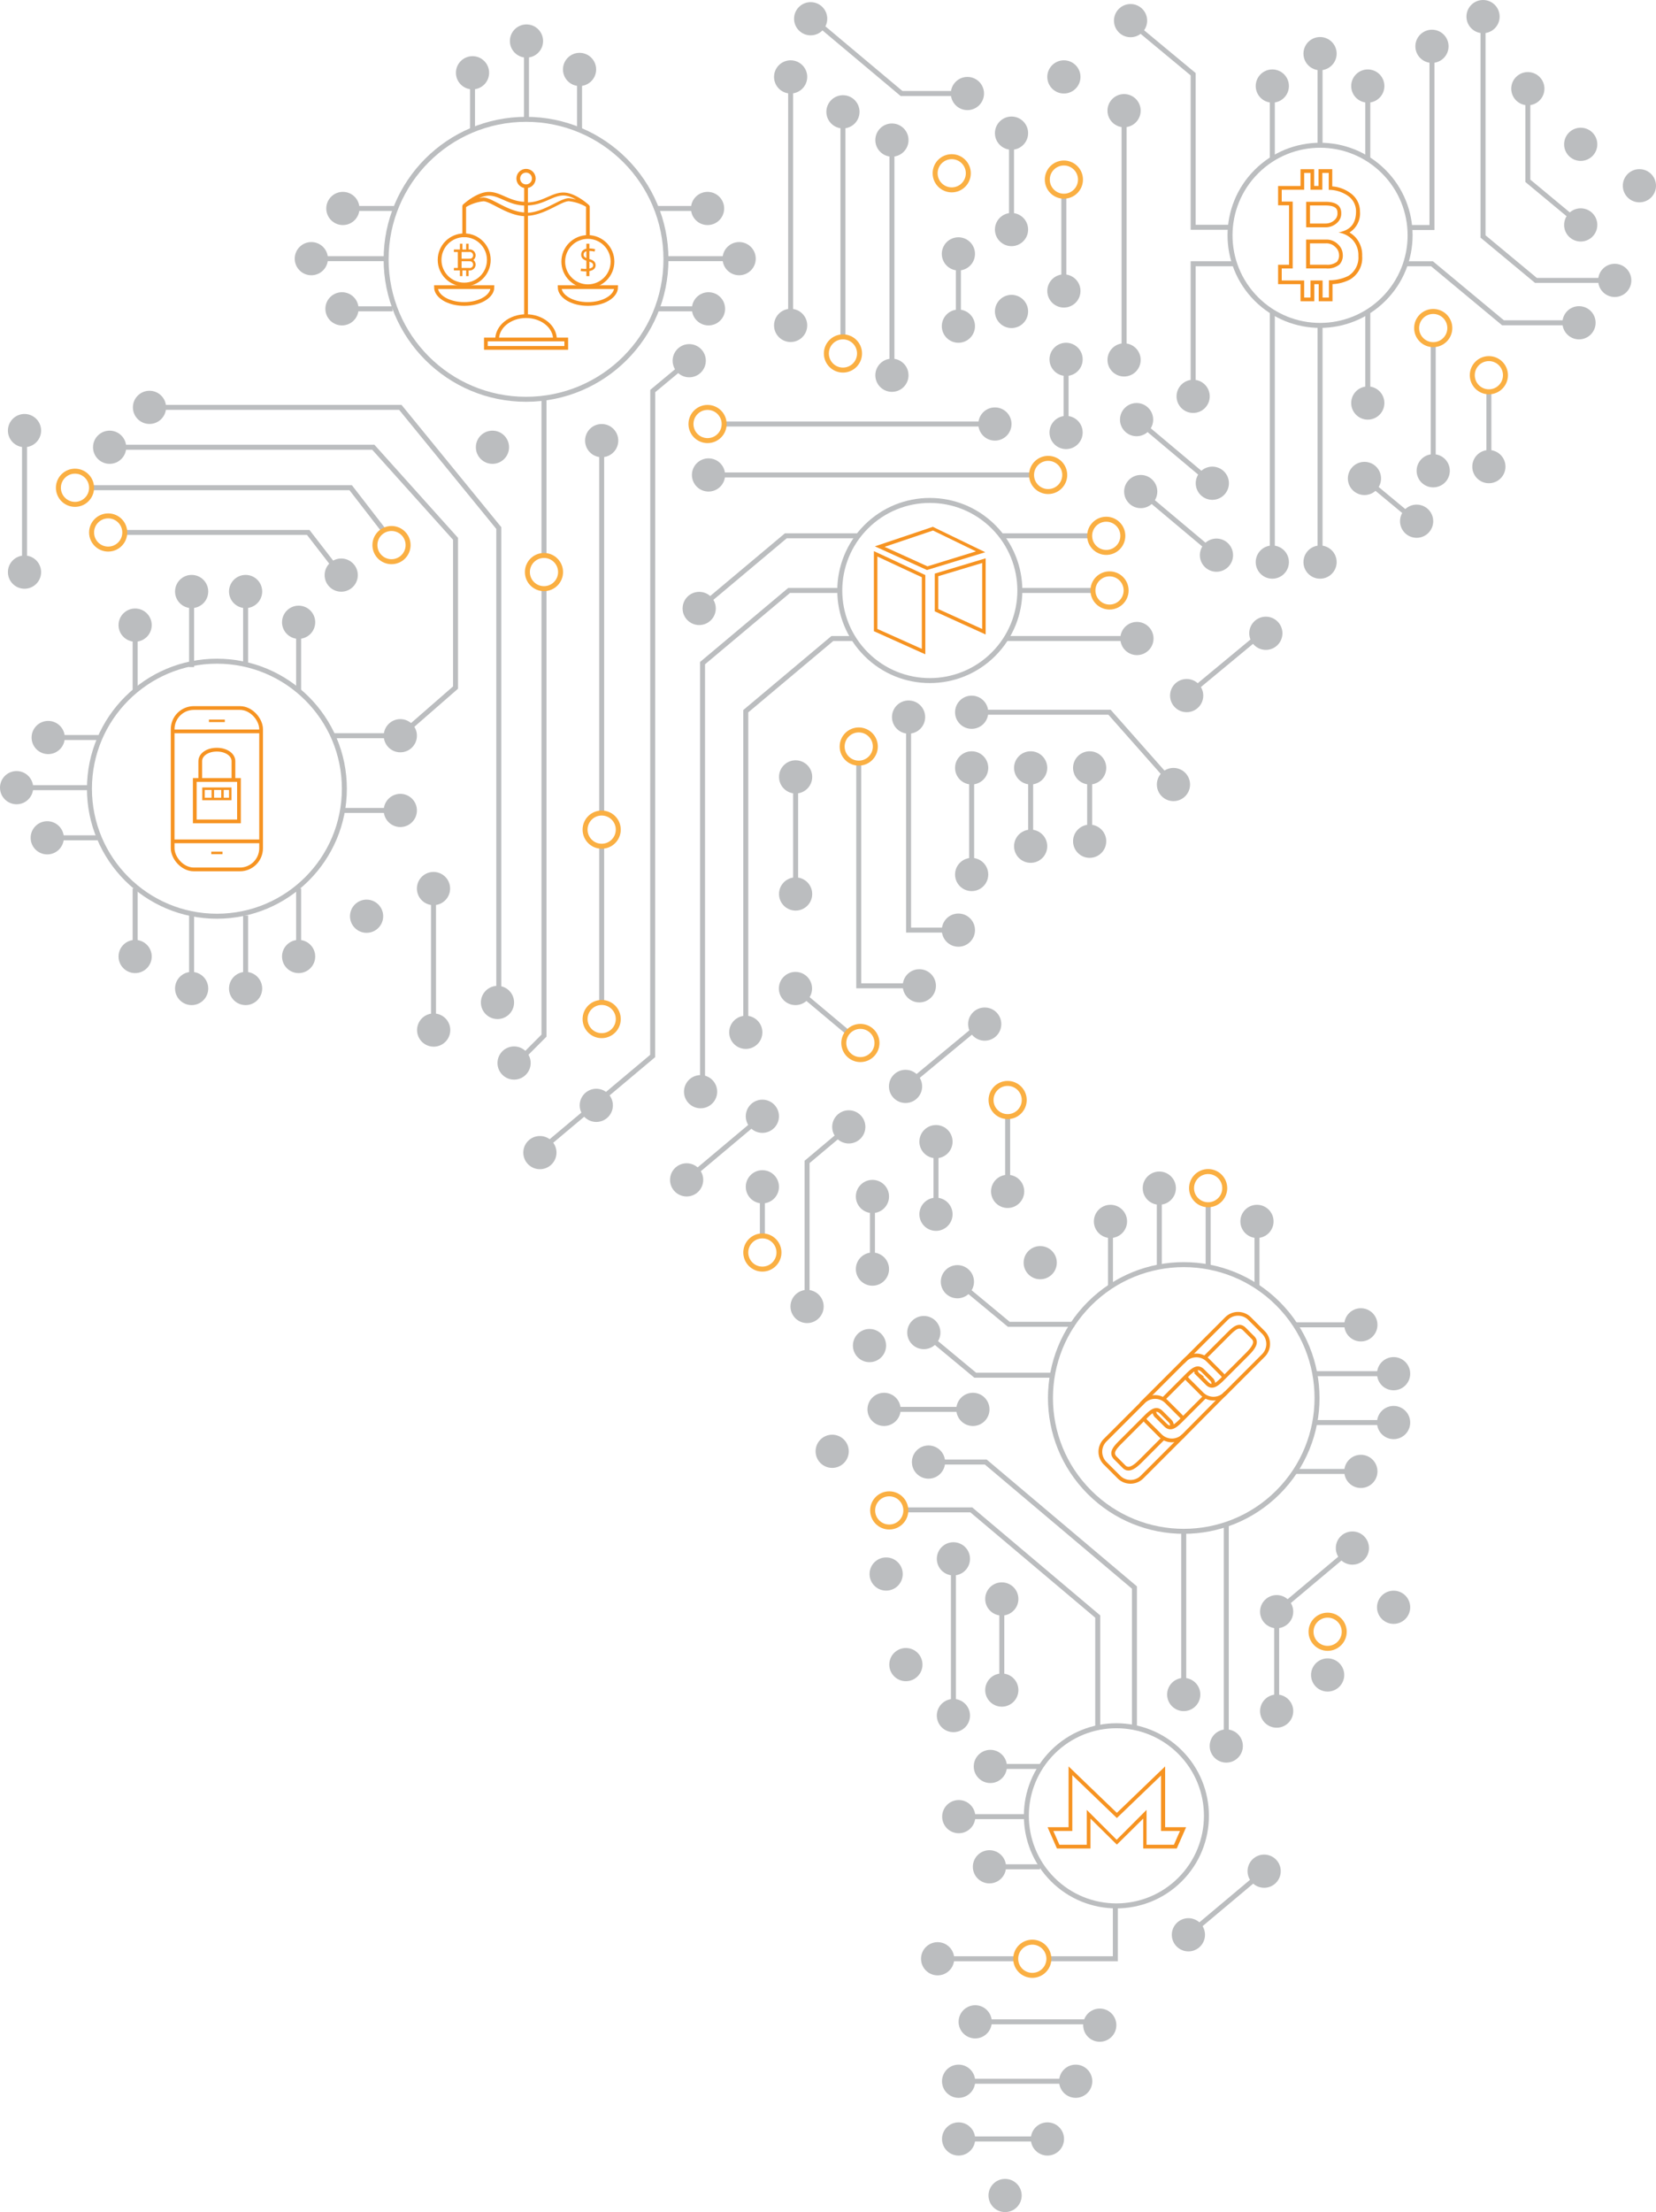 <svg id="Layer_1" data-name="Layer 1" xmlns="http://www.w3.org/2000/svg" viewBox="0 0 332.34 443.76"><title>world-map-1</title><circle cx="9.48" cy="168.07" r="3.33" style="fill:#bbbdbf"/><line x1="9.49" y1="168.07" x2="19.63" y2="168.07" style="fill:none;stroke:#bbbdbf;stroke-miterlimit:10"/><circle cx="3.33" cy="158.01" r="3.33" style="fill:#bbbdbf"/><line x1="3.33" y1="158.01" x2="18.02" y2="158.01" style="fill:none;stroke:#bbbdbf;stroke-miterlimit:10"/><circle cx="9.67" cy="147.95" r="3.33" style="fill:#bbbdbf"/><line x1="9.67" y1="147.95" x2="19.93" y2="147.95" style="fill:none;stroke:#bbbdbf;stroke-miterlimit:10"/><circle cx="198.57" cy="374.49" r="3.33" style="fill:#bbbdbf"/><line x1="198.57" y1="374.49" x2="208.72" y2="374.49" style="fill:none;stroke:#bbbdbf;stroke-miterlimit:10"/><circle cx="192.41" cy="364.43" r="3.33" style="fill:#bbbdbf"/><line x1="192.42" y1="364.43" x2="205.98" y2="364.43" style="fill:none;stroke:#bbbdbf;stroke-miterlimit:10"/><circle cx="198.75" cy="354.36" r="3.33" style="fill:#bbbdbf"/><line x1="198.75" y1="354.36" x2="209.01" y2="354.36" style="fill:none;stroke:#bbbdbf;stroke-miterlimit:10"/><circle cx="30" cy="81.72" r="3.33" style="fill:#bbbdbf"/><circle cx="22" cy="89.72" r="3.33" style="fill:#bbbdbf"/><circle cx="158.67" cy="15.43" r="3.33" style="fill:#bbbdbf"/><circle cx="169.17" cy="22.43" r="3.33" style="fill:#bbbdbf"/><circle cx="179" cy="28.1" r="3.33" style="fill:#bbbdbf"/><circle cx="192.34" cy="50.93" r="3.33" style="fill:#bbbdbf"/><circle cx="203" cy="62.48" r="3.33" style="fill:#bbbdbf"/><circle cx="255.34" cy="17.26" r="3.33" style="fill:#bbbdbf"/><circle cx="287.38" cy="9.29" r="3.33" style="fill:#bbbdbf"/><circle cx="317.23" cy="28.95" r="3.33" style="fill:#bbbdbf"/><circle cx="329.01" cy="37.26" r="3.33" style="fill:#bbbdbf"/><circle cx="324.06" cy="56.25" r="3.33" style="fill:#bbbdbf"/><circle cx="316.89" cy="64.75" r="3.33" style="fill:#bbbdbf"/><circle cx="298.8" cy="93.61" r="3.33" style="fill:#bbbdbf"/><circle cx="213.51" cy="15.43" r="3.33" style="fill:#bbbdbf"/><circle cx="120.75" cy="88.39" r="3.33" style="fill:#bbbdbf"/><circle cx="158.67" cy="65.28" r="3.33" style="fill:#bbbdbf"/><circle cx="179" cy="75.28" r="3.33" style="fill:#bbbdbf"/><circle cx="192.34" cy="65.43" r="3.33" style="fill:#bbbdbf"/><circle cx="213.95" cy="72.09" r="3.33" style="fill:#bbbdbf"/><circle cx="213.95" cy="86.76" r="3.33" style="fill:#bbbdbf"/><circle cx="140.32" cy="122.06" r="3.33" style="fill:#bbbdbf"/><circle cx="182.34" cy="143.85" r="3.33" style="fill:#bbbdbf"/><circle cx="195" cy="142.88" r="3.33" style="fill:#bbbdbf"/><circle cx="68.48" cy="115.37" r="3.33" style="fill:#bbbdbf"/><circle cx="80.34" cy="162.58" r="3.33" style="fill:#bbbdbf"/><circle cx="80.34" cy="147.59" r="3.33" style="fill:#bbbdbf"/><circle cx="99.84" cy="201.1" r="3.33" style="fill:#bbbdbf"/><circle cx="103.17" cy="213.25" r="3.33" style="fill:#bbbdbf"/><circle cx="153" cy="238.08" r="3.33" style="fill:#bbbdbf"/><circle cx="184.5" cy="197.76" r="3.33" style="fill:#bbbdbf"/><circle cx="192.34" cy="186.59" r="3.33" style="fill:#bbbdbf"/><circle cx="235.5" cy="157.38" r="3.33" style="fill:#bbbdbf"/><circle cx="197.62" cy="205.44" r="3.33" style="fill:#bbbdbf"/><circle cx="228.17" cy="128.09" r="3.33" style="fill:#bbbdbf"/><circle cx="255.34" cy="112.76" r="3.33" style="fill:#bbbdbf"/><circle cx="287.63" cy="94.44" r="3.33" style="fill:#bbbdbf"/><circle cx="181.73" cy="217.94" r="3.33" style="fill:#bbbdbf"/><circle cx="192.14" cy="257.12" r="3.33" style="fill:#bbbdbf"/><circle cx="170.34" cy="226.06" r="3.33" style="fill:#bbbdbf"/><circle cx="175.09" cy="240.02" r="3.33" style="fill:#bbbdbf"/><circle cx="161.97" cy="262.09" r="3.33" style="fill:#bbbdbf"/><circle cx="175.09" cy="254.59" r="3.33" style="fill:#bbbdbf"/><circle cx="174.5" cy="269.93" r="3.33" style="fill:#bbbdbf"/><circle cx="167.01" cy="291.14" r="3.33" style="fill:#bbbdbf"/><circle cx="208.76" cy="253.3" r="3.33" style="fill:#bbbdbf"/><circle cx="186.34" cy="293.3" r="3.33" style="fill:#bbbdbf"/><circle cx="73.57" cy="183.8" r="3.33" style="fill:#bbbdbf"/><circle cx="177.84" cy="315.76" r="3.33" style="fill:#bbbdbf"/><circle cx="181.8" cy="333.93" r="3.33" style="fill:#bbbdbf"/><circle cx="98.83" cy="89.72" r="3.33" style="fill:#bbbdbf"/><circle cx="237.56" cy="339.93" r="3.33" style="fill:#bbbdbf"/><circle cx="201.71" cy="440.43" r="3.33" style="fill:#bbbdbf"/><circle cx="256.21" cy="343.26" r="3.33" style="fill:#bbbdbf"/><circle cx="266.44" cy="336.01" r="3.33" style="fill:#bbbdbf"/><circle cx="279.68" cy="322.43" r="3.33" style="fill:#bbbdbf"/><circle cx="213.51" cy="58.37" r="3.33" style="fill:#bbbdbf"/><path d="M5.42,111.48V89.67a3.33,3.33,0,1,0-1,0v21.81A3.33,3.33,0,1,0,5.42,111.48Z" style="fill:#bbbdbf"/><path d="M87.5,203.34V181.54a3.33,3.33,0,1,0-1,0v21.81A3.33,3.33,0,1,0,87.5,203.34Z" style="fill:#bbbdbf"/><polyline points="18.38 97.84 70.38 97.84 77 106.4" style="fill:none;stroke:#bbbdbf;stroke-miterlimit:10"/><polyline points="25.05 106.81 61.86 106.81 68.48 115.37" style="fill:none;stroke:#bbbdbf;stroke-miterlimit:10"/><polyline points="22 89.72 74.92 89.72 91.42 108.09 91.42 137.93 80.34 147.59" style="fill:none;stroke:#bbbdbf;stroke-miterlimit:10"/><circle cx="27.12" cy="125.4" r="3.33" style="fill:#bbbdbf"/><circle cx="38.46" cy="118.66" r="3.33" style="fill:#bbbdbf"/><circle cx="49.29" cy="118.66" r="3.33" style="fill:#bbbdbf"/><circle cx="59.93" cy="124.83" r="3.33" style="fill:#bbbdbf"/><line x1="38.45" y1="118.66" x2="38.45" y2="133.82" style="fill:none;stroke:#bbbdbf;stroke-miterlimit:10"/><line x1="49.29" y1="118.66" x2="49.29" y2="133.29" style="fill:none;stroke:#bbbdbf;stroke-miterlimit:10"/><line x1="59.93" y1="124.83" x2="59.93" y2="138.73" style="fill:none;stroke:#bbbdbf;stroke-miterlimit:10"/><circle cx="94.83" cy="14.6" r="3.33" style="fill:#bbbdbf"/><circle cx="105.66" cy="8.23" r="3.33" style="fill:#bbbdbf"/><circle cx="116.31" cy="13.93" r="3.33" style="fill:#bbbdbf"/><line x1="94.83" y1="14.59" x2="94.83" y2="26.07" style="fill:none;stroke:#bbbdbf;stroke-miterlimit:10"/><line x1="105.66" y1="8.23" x2="105.66" y2="23.94" style="fill:none;stroke:#bbbdbf;stroke-miterlimit:10"/><line x1="116.31" y1="13.93" x2="116.31" y2="26.07" style="fill:none;stroke:#bbbdbf;stroke-miterlimit:10"/><line x1="27.12" y1="124.83" x2="27.12" y2="138.73" style="fill:none;stroke:#bbbdbf;stroke-miterlimit:10"/><circle cx="27.12" cy="191.88" r="3.33" style="fill:#bbbdbf"/><circle cx="38.46" cy="198.3" r="3.33" style="fill:#bbbdbf"/><circle cx="49.29" cy="198.3" r="3.33" style="fill:#bbbdbf"/><circle cx="59.93" cy="191.88" r="3.33" style="fill:#bbbdbf"/><line x1="38.45" y1="198.3" x2="38.45" y2="183.14" style="fill:none;stroke:#bbbdbf;stroke-miterlimit:10"/><line x1="49.29" y1="198.3" x2="49.29" y2="183.66" style="fill:none;stroke:#bbbdbf;stroke-miterlimit:10"/><line x1="59.93" y1="191.88" x2="59.93" y2="178.23" style="fill:none;stroke:#bbbdbf;stroke-miterlimit:10"/><line x1="27.12" y1="192.44" x2="27.12" y2="178.23" style="fill:none;stroke:#bbbdbf;stroke-miterlimit:10"/><circle cx="43.53" cy="158.22" r="25.58" style="fill:none;stroke:#bbbdbf;stroke-miterlimit:10"/><rect x="34.65" y="142.03" width="17.75" height="32.38" rx="4.25" ry="4.25" style="fill:none;stroke:#f69321;stroke-miterlimit:10;stroke-width:0.75px"/><line x1="34.65" y1="146.72" x2="52.4" y2="146.72" style="fill:none;stroke:#f69321;stroke-miterlimit:10;stroke-width:0.75px"/><line x1="41.93" y1="144.6" x2="45.12" y2="144.6" style="fill:none;stroke:#f69321;stroke-miterlimit:10;stroke-width:0.5px"/><line x1="42.4" y1="171.1" x2="44.65" y2="171.1" style="fill:none;stroke:#f69321;stroke-miterlimit:10;stroke-width:0.5px"/><line x1="34.65" y1="168.78" x2="52.4" y2="168.78" style="fill:none;stroke:#f69321;stroke-miterlimit:10;stroke-width:0.75px"/><rect x="39.09" y="156.47" width="8.87" height="8.31" style="fill:none;stroke:#f69321;stroke-miterlimit:10;stroke-width:0.75px"/><rect x="40.84" y="158.22" width="5.37" height="2.06" style="fill:none;stroke:#f69321;stroke-miterlimit:10;stroke-width:0.5px"/><line x1="42.71" y1="158.22" x2="42.71" y2="160.28" style="fill:none;stroke:#f69321;stroke-miterlimit:10;stroke-width:0.5px"/><line x1="44.65" y1="158.22" x2="44.65" y2="160.28" style="fill:none;stroke:#f69321;stroke-miterlimit:10;stroke-width:0.5px"/><path d="M46.85,156.47V152.7c0-1.28-1.41-2.31-3.33-2.31s-3.33,1-3.33,2.31v3.77" style="fill:none;stroke:#f69321;stroke-miterlimit:10;stroke-width:0.75px"/><line x1="80.34" y1="147.59" x2="66.8" y2="147.59" style="fill:none;stroke:#bbbdbf;stroke-miterlimit:10"/><line x1="80.34" y1="162.58" x2="69.11" y2="162.58" style="fill:none;stroke:#bbbdbf;stroke-miterlimit:10"/><polyline points="30 81.72 80.34 81.72 100.1 105.93 100.1 201.09" style="fill:none;stroke:#bbbdbf;stroke-miterlimit:10"/><line x1="109.17" y1="111.43" x2="109.17" y2="80.1" style="fill:none;stroke:#bbbdbf;stroke-miterlimit:10"/><polyline points="103.69 213.25 109.17 207.76 109.17 118.09" style="fill:none;stroke:#bbbdbf;stroke-miterlimit:10"/><line x1="120.75" y1="169.76" x2="120.75" y2="201.1" style="fill:none;stroke:#bbbdbf;stroke-miterlimit:10"/><line x1="120.75" y1="88.39" x2="120.75" y2="163.09" style="fill:none;stroke:#bbbdbf;stroke-miterlimit:10"/><circle cx="142.19" cy="61.95" r="3.33" style="fill:#bbbdbf"/><line x1="142.19" y1="61.95" x2="132.04" y2="61.95" style="fill:none;stroke:#bbbdbf;stroke-miterlimit:10"/><circle cx="148.34" cy="51.89" r="3.33" style="fill:#bbbdbf"/><line x1="148.34" y1="51.89" x2="133.65" y2="51.89" style="fill:none;stroke:#bbbdbf;stroke-miterlimit:10"/><circle cx="142" cy="41.82" r="3.33" style="fill:#bbbdbf"/><line x1="142" y1="41.82" x2="131.74" y2="41.82" style="fill:none;stroke:#bbbdbf;stroke-miterlimit:10"/><circle cx="68.63" cy="61.95" r="3.33" style="fill:#bbbdbf"/><line x1="68.63" y1="61.95" x2="78.78" y2="61.95" style="fill:none;stroke:#bbbdbf;stroke-miterlimit:10"/><circle cx="62.48" cy="51.89" r="3.33" style="fill:#bbbdbf"/><line x1="62.48" y1="51.89" x2="77.16" y2="51.89" style="fill:none;stroke:#bbbdbf;stroke-miterlimit:10"/><circle cx="68.81" cy="41.82" r="3.33" style="fill:#bbbdbf"/><line x1="68.81" y1="41.82" x2="79.08" y2="41.82" style="fill:none;stroke:#bbbdbf;stroke-miterlimit:10"/><circle cx="105.57" cy="52.02" r="28.08" style="fill:none;stroke:#bbbdbf;stroke-miterlimit:10"/><circle cx="105.57" cy="35.81" r="1.56" style="fill:none;stroke:#f69321;stroke-miterlimit:10;stroke-width:0.75px"/><line x1="105.57" y1="37.38" x2="105.57" y2="63.42" style="fill:none;stroke:#f69321;stroke-miterlimit:10;stroke-width:0.75px"/><path d="M99.76,68.11c0-2.59,2.6-4.69,5.81-4.69s5.81,2.1,5.81,4.69" style="fill:none;stroke:#f69321;stroke-miterlimit:10;stroke-width:0.75px"/><rect x="97.51" y="68.1" width="16.13" height="1.69" style="fill:none;stroke:#f69321;stroke-miterlimit:10;stroke-width:0.75px"/><circle cx="93.16" cy="52.14" r="4.94" style="fill:none;stroke:#f69321;stroke-miterlimit:10;stroke-width:0.75px"/><path d="M98.83,57.6c0,1.87-2.54,3.38-5.67,3.38s-5.67-1.51-5.67-3.38H98.83Z" style="fill:none;stroke:#f69321;stroke-miterlimit:10;stroke-width:0.75px"/><line x1="93.16" y1="47.54" x2="93.16" y2="41.35" style="fill:none;stroke:#f69321;stroke-miterlimit:10;stroke-width:0.75px"/><circle cx="117.98" cy="52.48" r="4.94" style="fill:none;stroke:#f69321;stroke-miterlimit:10;stroke-width:0.75px"/><path d="M123.65,57.6c0,1.87-2.54,3.38-5.67,3.38s-5.67-1.51-5.67-3.38h11.34Z" style="fill:none;stroke:#f69321;stroke-miterlimit:10;stroke-width:0.75px"/><line x1="117.98" y1="47.54" x2="117.98" y2="41.35" style="fill:none;stroke:#f69321;stroke-miterlimit:10;stroke-width:0.75px"/><path d="M91.09,54h3a0.94,0.94,0,1,0,0-1.85l-1.84,0,1.84,0a0.94,0.94,0,1,0,0-1.85h-3" style="fill:none;stroke:#f69321;stroke-miterlimit:10;stroke-width:0.5px"/><line x1="92.26" y1="50.26" x2="92.26" y2="54.01" style="fill:none;stroke:#f69321;stroke-miterlimit:10;stroke-width:0.75px"/><line x1="92.55" y1="50.23" x2="92.55" y2="48.89" style="fill:none;stroke:#f69321;stroke-miterlimit:10;stroke-width:0.5px"/><line x1="93.8" y1="50.23" x2="93.8" y2="48.89" style="fill:none;stroke:#f69321;stroke-miterlimit:10;stroke-width:0.5px"/><line x1="92.55" y1="55.39" x2="92.55" y2="54.01" style="fill:none;stroke:#f69321;stroke-miterlimit:10;stroke-width:0.5px"/><line x1="93.8" y1="55.39" x2="93.8" y2="54.01" style="fill:none;stroke:#f69321;stroke-miterlimit:10;stroke-width:0.5px"/><path d="M119.38,50.23s-2.5-.67-2.5.87c0,1.38,2.41.76,2.41,2.11s-2.72.92-2.72,0.92" style="fill:none;stroke:#f69321;stroke-miterlimit:10;stroke-width:0.5px"/><line x1="117.98" y1="48.89" x2="117.98" y2="55.39" style="fill:none;stroke:#f69321;stroke-miterlimit:10;stroke-width:0.6px"/><path d="M105.57,43c3.53,0,6.91-2.94,8.59-2.94A9.15,9.15,0,0,1,118,41.36s-2.62-2.44-4.94-2.44-4.07,2-7.47,2" style="fill:none;stroke:#f69321;stroke-linejoin:round;stroke-width:0.6px"/><path d="M105.57,43C102,43,98.66,40,97,40a9.15,9.15,0,0,0-3.82,1.31s2.62-2.44,4.94-2.44,4.07,2,7.47,2" style="fill:none;stroke:#f69321;stroke-linejoin:round;stroke-width:0.75px"/><line x1="158.67" y1="15.43" x2="158.67" y2="65.28" style="fill:none;stroke:#bbbdbf;stroke-miterlimit:10"/><line x1="169.17" y1="22.01" x2="169.17" y2="67.58" style="fill:none;stroke:#bbbdbf;stroke-miterlimit:10"/><line x1="179" y1="27.68" x2="179" y2="75.7" style="fill:none;stroke:#bbbdbf;stroke-miterlimit:10"/><circle cx="162.69" cy="3.76" r="3.33" style="fill:#bbbdbf"/><circle cx="194.15" cy="18.76" r="3.33" style="fill:#bbbdbf"/><polyline points="162.69 3.46 180.93 18.76 194.15 18.76" style="fill:none;stroke:#bbbdbf;stroke-miterlimit:10"/><circle cx="203" cy="26.71" r="3.33" style="fill:#bbbdbf"/><circle cx="203" cy="46.05" r="3.33" style="fill:#bbbdbf"/><line x1="203" y1="26.71" x2="203" y2="46.1" style="fill:none;stroke:#bbbdbf;stroke-miterlimit:10"/><line x1="213.5" y1="39.37" x2="213.5" y2="58.37" style="fill:none;stroke:#bbbdbf;stroke-miterlimit:10"/><circle cx="225.59" cy="72.2" r="3.33" style="fill:#bbbdbf"/><circle cx="225.59" cy="22.2" r="3.33" style="fill:#bbbdbf"/><line x1="225.59" y1="22.2" x2="225.59" y2="72.2" style="fill:none;stroke:#bbbdbf;stroke-miterlimit:10"/><line x1="213.95" y1="72.09" x2="213.95" y2="87.72" style="fill:none;stroke:#bbbdbf;stroke-miterlimit:10"/><line x1="192.34" y1="50.93" x2="192.34" y2="66.43" style="fill:none;stroke:#bbbdbf;stroke-miterlimit:10"/><line x1="153" y1="247.93" x2="153" y2="238.08" style="fill:none;stroke:#bbbdbf;stroke-miterlimit:10"/><circle cx="153" cy="223.93" r="3.33" style="fill:#bbbdbf"/><circle cx="137.8" cy="236.69" r="3.33" style="fill:#bbbdbf"/><line x1="153" y1="223.93" x2="137.8" y2="236.69" style="fill:none;stroke:#bbbdbf;stroke-miterlimit:10"/><circle cx="271.41" cy="310.55" r="3.33" style="fill:#bbbdbf"/><circle cx="256.21" cy="323.31" r="3.33" style="fill:#bbbdbf"/><polyline points="271.41 310.55 256.21 323.31 256.21 343.26" style="fill:none;stroke:#bbbdbf;stroke-miterlimit:10"/><circle cx="253.7" cy="375.37" r="3.33" style="fill:#bbbdbf"/><circle cx="238.5" cy="388.13" r="3.33" style="fill:#bbbdbf"/><line x1="253.7" y1="375.37" x2="238.5" y2="388.13" style="fill:none;stroke:#bbbdbf;stroke-miterlimit:10"/><circle cx="228.1" cy="84.18" r="3.33" style="fill:#bbbdbf"/><circle cx="243.3" cy="96.94" r="3.33" style="fill:#bbbdbf"/><line x1="228.1" y1="84.18" x2="243.3" y2="96.94" style="fill:none;stroke:#bbbdbf;stroke-miterlimit:10"/><circle cx="228.93" cy="98.61" r="3.33" style="fill:#bbbdbf"/><circle cx="244.13" cy="111.37" r="3.33" style="fill:#bbbdbf"/><line x1="228.93" y1="98.61" x2="244.13" y2="111.37" style="fill:none;stroke:#bbbdbf;stroke-miterlimit:10"/><polyline points="170.34 226.06 161.97 233.09 161.97 262.09" style="fill:none;stroke:#bbbdbf;stroke-miterlimit:10"/><circle cx="149.67" cy="207.09" r="3.33" style="fill:#bbbdbf"/><circle cx="140.6" cy="219" r="3.33" style="fill:#bbbdbf"/><circle cx="138.32" cy="72.36" r="3.33" style="fill:#bbbdbf"/><circle cx="108.35" cy="231.22" r="3.33" style="fill:#bbbdbf"/><circle cx="119.67" cy="221.74" r="3.33" style="fill:#bbbdbf"/><polyline points="109.27 230.06 130.98 211.84 131 78.44 138.6 72.12" style="fill:none;stroke:#bbbdbf;stroke-miterlimit:10"/><line x1="204.68" y1="118.45" x2="219.34" y2="118.45" style="fill:none;stroke:#bbbdbf;stroke-miterlimit:10"/><polyline points="140.99 219 140.99 133.03 158.36 118.45 168.53 118.45" style="fill:none;stroke:#bbbdbf;stroke-miterlimit:10"/><line x1="201.89" y1="128.09" x2="228.17" y2="128.09" style="fill:none;stroke:#bbbdbf;stroke-miterlimit:10"/><polyline points="149.67 207.09 149.67 142.67 167.04 128.09 171.31 128.09" style="fill:none;stroke:#bbbdbf;stroke-miterlimit:10"/><line x1="200.97" y1="107.49" x2="218.68" y2="107.49" style="fill:none;stroke:#bbbdbf;stroke-miterlimit:10"/><polyline points="140.33 122.06 157.7 107.49 172.24 107.49" style="fill:none;stroke:#bbbdbf;stroke-miterlimit:10"/><polyline points="172.34 153.09 172.34 197.76 184.5 197.76" style="fill:none;stroke:#bbbdbf;stroke-miterlimit:10"/><path d="M194.5,186.58" style="fill:none;stroke:#bbbdbf;stroke-miterlimit:10"/><polyline points="182.34 143.84 182.34 186.58 192.34 186.58" style="fill:none;stroke:#bbbdbf;stroke-miterlimit:10"/><circle cx="195" cy="154.04" r="3.33" style="fill:#bbbdbf"/><circle cx="195" cy="175.43" r="3.33" style="fill:#bbbdbf"/><line x1="195" y1="154.04" x2="195" y2="175.43" style="fill:none;stroke:#bbbdbf;stroke-miterlimit:10"/><circle cx="159.67" cy="155.85" r="3.33" style="fill:#bbbdbf"/><circle cx="159.67" cy="179.34" r="3.33" style="fill:#bbbdbf"/><line x1="159.67" y1="155.84" x2="159.67" y2="179.34" style="fill:none;stroke:#bbbdbf;stroke-miterlimit:10"/><circle cx="206.84" cy="154.04" r="3.33" style="fill:#bbbdbf"/><circle cx="206.84" cy="169.76" r="3.33" style="fill:#bbbdbf"/><line x1="206.84" y1="155.79" x2="206.84" y2="171.26" style="fill:none;stroke:#bbbdbf;stroke-miterlimit:10"/><circle cx="218.68" cy="154.04" r="3.33" style="fill:#bbbdbf"/><circle cx="218.68" cy="168.76" r="3.33" style="fill:#bbbdbf"/><line x1="218.68" y1="155.42" x2="218.68" y2="170.89" style="fill:none;stroke:#bbbdbf;stroke-miterlimit:10"/><line x1="175.09" y1="240.02" x2="175.09" y2="254.59" style="fill:none;stroke:#bbbdbf;stroke-miterlimit:10"/><circle cx="187.84" cy="229.02" r="3.33" style="fill:#bbbdbf"/><circle cx="187.84" cy="243.59" r="3.33" style="fill:#bbbdbf"/><line x1="187.84" y1="229.02" x2="187.84" y2="243.59" style="fill:none;stroke:#bbbdbf;stroke-miterlimit:10"/><polyline points="235.5 157.38 222.67 142.88 195 142.88" style="fill:none;stroke:#bbbdbf;stroke-miterlimit:10"/><line x1="181.73" y1="217.94" x2="197.62" y2="204.78" style="fill:none;stroke:#bbbdbf;stroke-miterlimit:10"/><polyline points="192.14 257.12 202.45 265.66 215.63 265.66" style="fill:none;stroke:#bbbdbf;stroke-miterlimit:10"/><circle cx="185.4" cy="267.32" r="3.33" style="fill:#bbbdbf"/><polyline points="185.4 267.32 195.71 275.87 211.12 275.87" style="fill:none;stroke:#bbbdbf;stroke-miterlimit:10"/><circle cx="254.04" cy="127.04" r="3.33" style="fill:#bbbdbf"/><circle cx="238.15" cy="139.54" r="3.33" style="fill:#bbbdbf"/><line x1="238.15" y1="139.54" x2="254.04" y2="126.38" style="fill:none;stroke:#bbbdbf;stroke-miterlimit:10"/><circle cx="273.83" cy="95.98" r="3.33" style="fill:#bbbdbf"/><circle cx="284.3" cy="104.56" r="3.33" style="fill:#bbbdbf"/><line x1="284.3" y1="104.66" x2="273.83" y2="95.98" style="fill:none;stroke:#bbbdbf;stroke-miterlimit:10"/><circle cx="226.89" cy="4.14" r="3.33" style="fill:#bbbdbf"/><circle cx="239.45" cy="79.51" r="3.33" style="fill:#bbbdbf"/><polyline points="239.45 79.51 239.45 52.91 247.78 52.91" style="fill:none;stroke:#bbbdbf;stroke-miterlimit:10"/><polyline points="226.89 4.47 239.45 14.89 239.45 45.59 246.92 45.59" style="fill:none;stroke:#bbbdbf;stroke-miterlimit:10"/><line x1="255.34" y1="62.52" x2="255.34" y2="112.76" style="fill:none;stroke:#bbbdbf;stroke-miterlimit:10"/><line x1="255.34" y1="17.26" x2="255.34" y2="31.88" style="fill:none;stroke:#bbbdbf;stroke-miterlimit:10"/><circle cx="264.92" cy="10.76" r="3.33" style="fill:#bbbdbf"/><circle cx="264.92" cy="112.76" r="3.33" style="fill:#bbbdbf"/><line x1="264.92" y1="65.27" x2="264.92" y2="112.76" style="fill:none;stroke:#bbbdbf;stroke-miterlimit:10"/><line x1="264.92" y1="10.76" x2="264.92" y2="29.12" style="fill:none;stroke:#bbbdbf;stroke-miterlimit:10"/><circle cx="274.5" cy="17.26" r="3.33" style="fill:#bbbdbf"/><circle cx="274.5" cy="80.85" r="3.33" style="fill:#bbbdbf"/><line x1="274.5" y1="62.52" x2="274.5" y2="80.85" style="fill:none;stroke:#bbbdbf;stroke-miterlimit:10"/><line x1="274.5" y1="17.26" x2="274.5" y2="31.87" style="fill:none;stroke:#bbbdbf;stroke-miterlimit:10"/><line x1="287.63" y1="69.14" x2="287.63" y2="94.44" style="fill:none;stroke:#bbbdbf;stroke-miterlimit:10"/><line x1="298.8" y1="78.61" x2="298.8" y2="93.61" style="fill:none;stroke:#bbbdbf;stroke-miterlimit:10"/><circle cx="202.22" cy="239" r="3.33" style="fill:#bbbdbf"/><line x1="202.22" y1="224" x2="202.22" y2="239" style="fill:none;stroke:#bbbdbf;stroke-miterlimit:10"/><polyline points="287.38 9.29 287.38 45.64 282.93 45.64" style="fill:none;stroke:#bbbdbf;stroke-miterlimit:10"/><polyline points="316.89 64.75 301.63 64.75 287.38 52.91 282.07 52.91" style="fill:none;stroke:#bbbdbf;stroke-miterlimit:10"/><circle cx="297.63" cy="3.33" r="3.33" style="fill:#bbbdbf"/><polyline points="297.63 3.33 297.63 47.44 308.24 56.25 324.06 56.25" style="fill:none;stroke:#bbbdbf;stroke-miterlimit:10"/><circle cx="306.62" cy="17.79" r="3.33" style="fill:#bbbdbf"/><circle cx="317.23" cy="45.12" r="3.33" style="fill:#bbbdbf"/><polyline points="306.62 18.04 306.62 36.27 317.23 45.08" style="fill:none;stroke:#bbbdbf;stroke-miterlimit:10"/><circle cx="192.38" cy="429.09" r="3.33" style="fill:#bbbdbf"/><circle cx="210.21" cy="429.09" r="3.33" style="fill:#bbbdbf"/><line x1="192.38" y1="429.09" x2="210.21" y2="429.09" style="fill:none;stroke:#bbbdbf;stroke-miterlimit:10"/><circle cx="177.42" cy="282.73" r="3.33" style="fill:#bbbdbf"/><circle cx="195.25" cy="282.73" r="3.33" style="fill:#bbbdbf"/><line x1="177.42" y1="282.73" x2="195.25" y2="282.73" style="fill:none;stroke:#bbbdbf;stroke-miterlimit:10"/><circle cx="215.88" cy="417.51" r="3.33" style="fill:#bbbdbf"/><circle cx="192.38" cy="417.51" r="3.33" style="fill:#bbbdbf"/><line x1="193.55" y1="417.51" x2="215.88" y2="417.51" style="fill:none;stroke:#bbbdbf;stroke-miterlimit:10"/><circle cx="195.71" cy="405.59" r="3.33" style="fill:#bbbdbf"/><circle cx="220.71" cy="406.26" r="3.33" style="fill:#bbbdbf"/><line x1="195.71" y1="405.59" x2="220.71" y2="405.59" style="fill:none;stroke:#bbbdbf;stroke-miterlimit:10"/><circle cx="188.17" cy="392.94" r="3.33" style="fill:#bbbdbf"/><polyline points="210.51 392.94 223.84 392.94 223.84 382.33" style="fill:none;stroke:#bbbdbf;stroke-miterlimit:10"/><line x1="189" y1="392.94" x2="203.84" y2="392.94" style="fill:none;stroke:#bbbdbf;stroke-miterlimit:10"/><circle cx="222.86" cy="245.02" r="3.33" style="fill:#bbbdbf"/><line x1="222.86" y1="245.02" x2="222.86" y2="258.17" style="fill:none;stroke:#bbbdbf;stroke-miterlimit:10"/><circle cx="232.66" cy="238.35" r="3.33" style="fill:#bbbdbf"/><line x1="232.66" y1="238.35" x2="232.66" y2="254.22" style="fill:none;stroke:#bbbdbf;stroke-miterlimit:10"/><line x1="242.46" y1="241.69" x2="242.46" y2="254.22" style="fill:none;stroke:#bbbdbf;stroke-miterlimit:10"/><circle cx="242.46" cy="238.35" r="3.33" style="fill:none;stroke:#faaf42;stroke-miterlimit:10"/><circle cx="252.26" cy="245.02" r="3.33" style="fill:#bbbdbf"/><line x1="252.26" y1="245.02" x2="252.26" y2="258.17" style="fill:none;stroke:#bbbdbf;stroke-miterlimit:10"/><circle cx="273.11" cy="295.17" r="3.33" style="fill:#bbbdbf"/><line x1="273.11" y1="295.18" x2="259.86" y2="295.18" style="fill:none;stroke:#bbbdbf;stroke-miterlimit:10"/><circle cx="279.68" cy="285.37" r="3.33" style="fill:#bbbdbf"/><line x1="279.68" y1="285.37" x2="263.81" y2="285.37" style="fill:none;stroke:#bbbdbf;stroke-miterlimit:10"/><circle cx="279.68" cy="275.57" r="3.33" style="fill:#bbbdbf"/><line x1="279.68" y1="275.57" x2="263.81" y2="275.57" style="fill:none;stroke:#bbbdbf;stroke-miterlimit:10"/><circle cx="273.11" cy="265.77" r="3.33" style="fill:#bbbdbf"/><line x1="273.11" y1="265.77" x2="259.87" y2="265.77" style="fill:none;stroke:#bbbdbf;stroke-miterlimit:10"/><line x1="237.56" y1="307.43" x2="237.56" y2="339.93" style="fill:none;stroke:#bbbdbf;stroke-miterlimit:10"/><circle cx="246.1" cy="350.26" r="3.33" style="fill:#bbbdbf"/><line x1="246.1" y1="305.78" x2="246.1" y2="350.26" style="fill:none;stroke:#bbbdbf;stroke-miterlimit:10"/><polyline points="186.34 293.3 197.84 293.3 227.67 318.47 227.67 346.56" style="fill:none;stroke:#bbbdbf;stroke-miterlimit:10"/><polyline points="220.3 346.58 220.3 324.29 194.93 302.89 181.8 302.89" style="fill:none;stroke:#bbbdbf;stroke-miterlimit:10"/><circle cx="237.56" cy="280.43" r="26.75" transform="translate(-128.71 250.13) rotate(-45)" style="fill:none;stroke:#bbbdbf;stroke-miterlimit:10"/><path d="M237.5,288l-8.31,8.31a3.28,3.28,0,0,1-4.63,0l-2.77-2.77a3.27,3.27,0,0,1,0-4.63l7.7-7.7a3.27,3.27,0,0,1,4.64,0l2.77,2.77a3.34,3.34,0,0,1,.52.67" style="fill:none;stroke:#f69321;stroke-miterlimit:10;stroke-width:0.75px"/><path d="M233.58,288.41L229,293c-1.28,1.28-2.46,2.17-3.41,1.23l-1.72-1.72c-1.11-1.11-.07-2.15,1.21-3.43l4.56-4.56c1.28-1.28,2.32-2.32,3.42-1.21l1.73,1.73a1.22,1.22,0,0,1,.32,1.32" style="fill:none;stroke:#f69321;stroke-miterlimit:10;stroke-width:0.75px"/><path d="M246,279.43L237.5,288a3.28,3.28,0,0,1-4.63,0l-2.77-2.77a3.2,3.2,0,0,1-.52-0.67" style="fill:none;stroke:#f69321;stroke-miterlimit:10;stroke-width:0.75px"/><path d="M229,281.64l8.77-8.77a3.28,3.28,0,0,1,4.64,0l2.77,2.77a3.27,3.27,0,0,1,.51.66" style="fill:none;stroke:#f69321;stroke-miterlimit:10;stroke-width:0.75px"/><path d="M241.89,280.1l-4.56,4.56c-1.28,1.28-2.31,2.33-3.41,1.23l-1.73-1.72a1.34,1.34,0,0,1-.5-1.38" style="fill:none;stroke:#f69321;stroke-miterlimit:10;stroke-width:0.75px"/><path d="M233.4,280.73l4.56-4.56c1.28-1.28,2.31-2.33,3.43-1.21l1.72,1.72a1.22,1.22,0,0,1,.33,1.29" style="fill:none;stroke:#f69321;stroke-miterlimit:10;stroke-width:0.75px"/><path d="M237.37,273.29l8.77-8.77a3.28,3.28,0,0,1,4.64,0l2.77,2.77a3.28,3.28,0,0,1,0,4.63l-7.7,7.7a3.28,3.28,0,0,1-4.63,0l-2.77-2.77a3.23,3.23,0,0,1-.52-0.67" style="fill:none;stroke:#f69321;stroke-miterlimit:10;stroke-width:0.75px"/><path d="M241.75,272.39l4.56-4.56c1.28-1.28,2.31-2.32,3.43-1.21l1.72,1.72c0.95,0.95.05,2.13-1.23,3.41l-4.56,4.56c-1.28,1.28-2.31,2.33-3.41,1.23l-1.73-1.73a1.34,1.34,0,0,1-.5-1.38" style="fill:none;stroke:#f69321;stroke-miterlimit:10;stroke-width:0.75px"/><circle cx="201.05" cy="320.76" r="3.33" style="fill:#bbbdbf"/><circle cx="201.05" cy="339.04" r="3.33" style="fill:#bbbdbf"/><line x1="201.05" y1="320.76" x2="201.05" y2="339.04" style="fill:none;stroke:#bbbdbf;stroke-miterlimit:10"/><circle cx="191.34" cy="312.71" r="3.33" style="fill:#bbbdbf"/><circle cx="191.34" cy="344.15" r="3.33" style="fill:#bbbdbf"/><line x1="191.34" y1="312.71" x2="191.34" y2="344.15" style="fill:none;stroke:#bbbdbf;stroke-miterlimit:10"/><line x1="170.12" y1="207.09" x2="159.64" y2="198.3" style="fill:none;stroke:#bbbdbf;stroke-miterlimit:10"/><circle cx="159.64" cy="198.3" r="3.33" style="fill:#bbbdbf"/><circle cx="172.67" cy="209.23" r="3.33" style="fill:none;stroke:#faaf42;stroke-miterlimit:10"/><circle cx="224.05" cy="364.26" r="18.07" transform="translate(-191.95 265.12) rotate(-45)" style="fill:none;stroke:#bbbdbf;stroke-miterlimit:10"/><path d="M233,356.11V367.3h3.81l-1.22,2.77h-5.49v-7l-6,6-6-6v7h-5.49l-1.22-2.77h3.81V356.11l8.94,8.6,8.94-8.6m0.75-1.76-1.27,1.22-8.42,8.1-8.42-8.1-1.27-1.22v12.2h-4.21l0.46,1.05,1.22,2.77,0.2,0.45h6.73v-6l4.76,4.7,0.53,0.52,0.53-.52,4.76-4.7v6h6.73l0.2-.45,1.22-2.77,0.46-1.05h-4.21v-12.2h0Z" style="fill:#f69321"/><circle cx="186.6" cy="118.45" r="18.07" transform="translate(-29.1 166.65) rotate(-45)" style="fill:none;stroke:#bbbdbf;stroke-miterlimit:10"/><path d="M187.21,106.41l8.66,4.2-9.74,3-8.6-3.91,9.67-3.26m0-.75-11.62,3.91,10.45,4.75,11.7-3.57-10.53-5.1h0Z" style="fill:#f69321"/><path d="M197.11,112.93v13.25l-8.81-4v-6.59l8.81-2.65m0.7-.94-10.21,3.07v7.57l10.21,4.64V112h0Z" style="fill:#f69321"/><path d="M176.1,111.65L185,115.8v14.37l-8.92-4v-14.5m-0.7-1.1v16.05l10.32,4.64v-15.9l-10.32-4.8h0Z" style="fill:#f69321"/><circle cx="264.92" cy="47.2" r="18.07" transform="translate(44.22 201.16) rotate(-45)" style="fill:none;stroke:#bbbdbf;stroke-miterlimit:10"/><path d="M266.66,34.69v3.39a6.78,6.78,0,0,1,3.92,1.25,3.75,3.75,0,0,1,1.56,3.09q0,3.09-2.53,3.94a7.07,7.07,0,0,1-1,.28,4.93,4.93,0,0,1,2.82,1.45,4.51,4.51,0,0,1,1.18,3.25,4.31,4.31,0,0,1-2,4,8.43,8.43,0,0,1-3.91.88V59.7h-1.27V56.27H263V59.7h-1.27V56.27h-4.5V53.86h2.2V40.44h-2.2V38.06h4.5V34.69H263v3.37h2.38V34.69h1.27M262.15,45.6H266a3.36,3.36,0,0,0,2.38-.94,2.46,2.46,0,0,0,.79-1.91q0-2.27-3.16-2.27h-3.88V45.6m0,8.25h4a3.72,3.72,0,0,0,2.69-.79,2.65,2.65,0,0,0,.66-2,2.88,2.88,0,0,0-.91-2,3.23,3.23,0,0,0-2.45-1h-4v5.78m5.26-19.91h-2.77v3.37h-0.88V33.94H261v3.37h-4.5v3.87h2.2V53.11h-2.2V57H261v3.43h2.77V57h0.88v3.43h2.77V57a8.43,8.43,0,0,0,3.53-.94,5,5,0,0,0,2.42-4.7A5.26,5.26,0,0,0,272,47.57a5.52,5.52,0,0,0-1.17-.93,4.51,4.51,0,0,0,2.1-4.22A4.48,4.48,0,0,0,271,38.73a7.09,7.09,0,0,0-3.63-1.34V33.94h0Zm-4.51,7.29H266c2.41,0,2.41,1,2.41,1.52a1.71,1.71,0,0,1-.54,1.36,2.62,2.62,0,0,1-1.87.74H262.9V41.23h0Zm0,7.6h3.26a2.49,2.49,0,0,1,1.9.78,2.15,2.15,0,0,1,.7,1.5,1.94,1.94,0,0,1-.44,1.43,3.13,3.13,0,0,1-2.16.57H262.9V48.83h0Z" style="fill:#f69321"/><circle cx="153" cy="251.26" r="3.33" style="fill:none;stroke:#faaf42;stroke-miterlimit:10"/><circle cx="178.46" cy="303" r="3.33" style="fill:none;stroke:#faaf42;stroke-miterlimit:10"/><circle cx="287.63" cy="65.81" r="3.33" style="fill:none;stroke:#faaf42;stroke-miterlimit:10"/><circle cx="298.8" cy="75.27" r="3.33" style="fill:none;stroke:#faaf42;stroke-miterlimit:10"/><circle cx="266.44" cy="327.34" r="3.33" style="fill:none;stroke:#faaf42;stroke-miterlimit:10"/><circle cx="15.05" cy="97.85" r="3.33" style="fill:none;stroke:#faaf42;stroke-miterlimit:10"/><circle cx="78.57" cy="109.35" r="3.33" style="fill:none;stroke:#faaf42;stroke-miterlimit:10"/><circle cx="109.17" cy="114.76" r="3.33" style="fill:none;stroke:#faaf42;stroke-miterlimit:10"/><circle cx="120.75" cy="166.43" r="3.33" style="fill:none;stroke:#faaf42;stroke-miterlimit:10"/><circle cx="120.75" cy="204.43" r="3.33" style="fill:none;stroke:#faaf42;stroke-miterlimit:10"/><circle cx="172.34" cy="149.76" r="3.33" style="fill:none;stroke:#faaf42;stroke-miterlimit:10"/><circle cx="199.67" cy="85.06" r="3.33" style="fill:#bbbdbf"/><line x1="145.34" y1="85.06" x2="200.5" y2="85.06" style="fill:none;stroke:#bbbdbf;stroke-miterlimit:10"/><circle cx="142" cy="85.06" r="3.33" style="fill:none;stroke:#faaf42;stroke-miterlimit:10"/><circle cx="169.17" cy="70.91" r="3.33" style="fill:none;stroke:#faaf42;stroke-miterlimit:10"/><circle cx="191" cy="34.76" r="3.33" style="fill:none;stroke:#faaf42;stroke-miterlimit:10"/><circle cx="213.51" cy="36.03" r="3.33" style="fill:none;stroke:#faaf42;stroke-miterlimit:10"/><circle cx="142.19" cy="95.28" r="3.33" style="fill:#bbbdbf"/><line x1="207.02" y1="95.28" x2="142.37" y2="95.28" style="fill:none;stroke:#bbbdbf;stroke-miterlimit:10"/><circle cx="210.35" cy="95.28" r="3.33" style="fill:none;stroke:#faaf42;stroke-miterlimit:10"/><circle cx="222.67" cy="118.45" r="3.33" style="fill:none;stroke:#faaf42;stroke-miterlimit:10"/><circle cx="222.01" cy="107.49" r="3.33" style="fill:none;stroke:#faaf42;stroke-miterlimit:10"/><circle cx="21.71" cy="106.82" r="3.33" style="fill:none;stroke:#faaf42;stroke-miterlimit:10"/><circle cx="202.22" cy="220.67" r="3.33" style="fill:none;stroke:#faaf42;stroke-miterlimit:10"/><circle cx="207.17" cy="392.94" r="3.33" style="fill:none;stroke:#faaf42;stroke-miterlimit:10"/></svg>